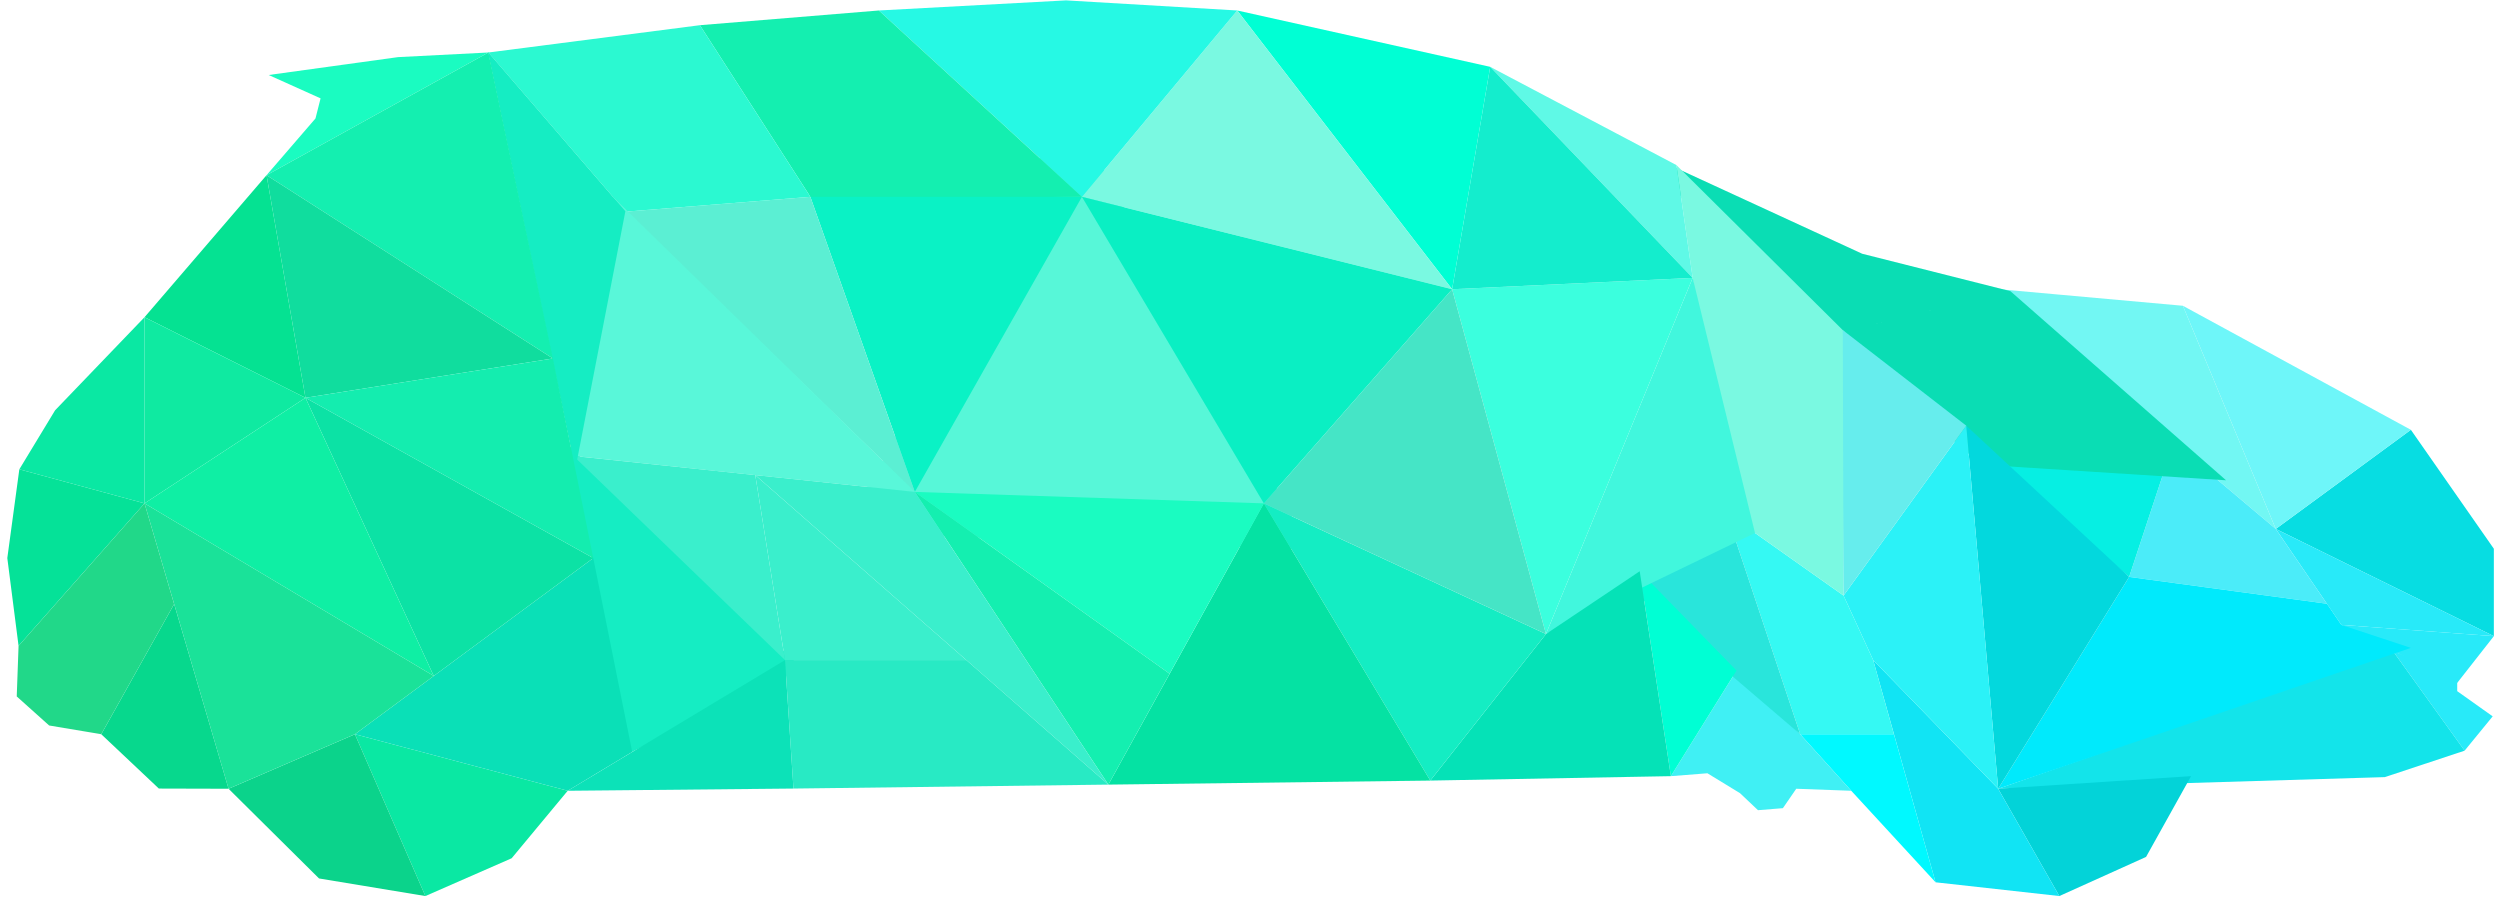 <svg width="260" height="94" viewBox="0 0 260 94" xmlns="http://www.w3.org/2000/svg"><title>logo_footer</title><g fill="none" fill-rule="evenodd"><path d="M111.06 10.78L87.95 55.41l48.27 1.73-25.16-46.36z" fill="#57F7D8"/><path d="M59.26 46.47l6.31 31.8 17.78-8.81-24.09-22.99z" fill="#15EDC3"/><path d="M259.36 66.16v-9.09l-8.63-12.37-14.05 10.31 22.68 11.15z" fill="#07DDE2"/><path d="M227.02 31.8l9.66 23.21 14.05-10.31-23.71-12.9z" fill="#6EF6F9"/><path d="M207.81 30.66l.12-.58 19.09 1.72 9.66 23.21-28.87-24.35z" fill="#72F7F3"/><path d="M259.36 66.16l-3.81 4.86-12.05-6.03 15.86 1.17z" fill="#28EAF9"/><path d="M255.55 70.42v1.46l3.69 2.62-2.92 3.57-7.46-10.37 6.69 2.72zM243.5 64.99l-6.82-9.98 22.68 11.15-15.86-1.17z" fill="#28EAF9"/><path d="M242 62.79L221.43 60l4.61-13.96 10.64 8.97 5.32 7.78z" fill="#4BECF9"/><path d="M256.32 78.07l-8.3 2.75-40.21 1.21 41.05-14.33 7.46 10.37z" fill="#13E4EA"/><path d="M221.43 60l-13.62 22.03 42.92-14.65-7.23-2.39-1.5-2.2L221.43 60z" fill="#00EAFC"/><path d="M227.87 80.72l-4.68 8.4-9.02 4.07-6.36-11.16 20.06-1.31z" fill="#03D3D8"/><path d="M214.17 93.19l-12.87-1.43-6.49-23.11 13 13.38 6.36 11.16z" fill="#11E4F4"/><path d="M201.3 91.76l-8.77-9.52-5.31-5.88h9.75l4.33 15.4z" fill="#00F9FF"/><path d="M226.04 46.04l-22.69-1.34L221.43 60l4.61-13.96z" fill="#06EFE3"/><path d="M209.08 30.28l-15.41-3.89-24.79-11.42 21.39 19.83 18.81-4.52 22.43 19.67-25.45-1.62-15.79-13.53" fill="#0ADDB4"/><path d="M204.49 44.27l3.32 37.76L221.43 60l-16.94-15.73z" fill="#03D8DD"/><path d="M204.49 44.27l-12.76 17.67 3.08 6.71 13 13.38-3.32-37.76z" fill="#2BF2F7"/><path d="M191.73 61.94l-12.18-8.61 7.67 23.03h9.75l-2.16-7.71-3.08-6.71z" fill="#35F9F3"/><path d="M173.77 80.72l3.8-.3 3.39 2.07 1.87 1.77 2.59-.21 1.39-2.02 5.72.21-5.31-5.88-6.62-6.62-6.83 10.98z" fill="#40F0F4"/><path d="M179.55 53.33l7.67 23.03-18.44-15.77 10.77-7.26z" fill="#29E5DB"/><path d="M191.87 34.55l-.14 27.39-12.18-8.61 12.18-19.11-12.18 19.11-5.2-36.16 17.52 17.38z" fill="#7AF9E1"/><path d="M170.53 59.41l3.24 21.31 6.83-10.98-10.07-10.33z" fill="#00FFD4"/><path d="M182.52 55.43l-21.74 10.51 15.26-37.04 6.48 26.53z" fill="#41F7DD"/><path d="M173.77 80.72l-25.02.46 12.03-15.24 9.75-6.53 3.24 21.31z" fill="#05E2B7"/><path d="M174.35 17.17L154.98 6.95l21.06 21.95-1.69-11.73z" fill="#5FF9E6"/><path d="M160.78 65.94l-9.76-35.86 25.02-1.18-15.26 37.04z" fill="#3BFFDE"/><path d="M154.98 6.95l-3.96 23.13 25.02-1.18-21.06-21.95z" fill="#14EDCD"/><path d="M154.98 6.95l-26.31-5.86 22.35 28.99 3.96-23.13z" fill="#00FFD4"/><path d="M160.78 65.94l-12.03 15.24-17.31-28.83 29.34 13.59z" fill="#14EDC3"/><path d="M131.44 52.35l19.58-22.27 9.76 35.86-29.34-13.59z" fill="#45E5C6"/><path d="M128.67 1.09l-16.15 19.38 38.5 9.61-22.35-28.99z" fill="#7AF9E1"/><path d="M131.44 52.35l-18.92-31.88 38.5 9.61-19.58 22.27z" fill="#0AEFC3"/><path d="M148.75 81.18l-33.48.42 16.17-29.25 17.31 28.83z" fill="#05E2A3"/><path d="M128.67 1.09L110.87.04 91.4 1.09l21.12 19.38 16.15-19.38z" fill="#26F9E4"/><path d="M95.14 51.16l26.5 18.91 9.8-17.72-36.3-1.19z" fill="#1AFCC1"/><path d="M115.27 81.6L95.14 51.16l26.5 18.91-6.37 11.53z" fill="#14EFB0"/><path d="M95.14 51.16l-11.15-31.5 28.53.81-17.38 30.69z" fill="#0AF2C5"/><path d="M91.4 1.09L72.79 2.62l11.49 17.85h28.24L91.4 1.09z" fill="#14EFB0"/><path d="M84.28 20.47l-19.21 1.54 30.07 29.15-10.86-30.69z" fill="#5BEFD3"/><path d="M72.79 2.62l-22 2.84 14.28 16.55 19.21-1.54L72.79 2.62z" fill="#2BF9D1"/><path d="M63.74 20.47l31.4 30.69-21.1-2.22-1.96-.21-12.44-1.31 4.1-26.95z" fill="#59F7D9"/><path d="M115.27 81.6L95.14 51.16l-16.59-1.75 36.72 32.19z" fill="#3AEFCC"/><path d="M78.55 49.41l3.09 19.24h18.86L78.55 49.41z" fill="#3AEFCC"/><path d="M115.27 81.6l-32.75.41-.88-13.36h18.86l14.77 12.95z" fill="#28EAC4"/><path d="M59.64 47.42l22 21.23-3.09-19.24-18.91-1.99z" fill="#3AEFCC"/><path d="M81.64 68.65l-22.6 13.59 23.48-.23-.88-13.36z" fill="#0CE2B8"/><path d="M50.74 5.39l9.09 43.42 5.21-26.84-14.3-16.58z" fill="#15EDC3"/><path d="M50.79 5.46l-9.39.48L27.94 7.8l5.4 2.43-.53 2.09-5.09 5.9L50.79 5.46z" fill="#1AFCC1"/><path d="M27.72 18.22l9.17 5.87L57.5 37.28 50.79 5.46 27.72 18.22z" fill="#14EFB0"/><path d="M31.77 41.37l25.73-4.09-29.78-19.06 4.05 23.15z" fill="#10DD9E"/><path d="M27.72 18.22L15.03 32.99l16.74 8.38-4.05-23.15z" fill="#05E292"/><path d="M57.5 37.28l2.06 10.16 2.14 10.6-29.93-16.67 25.73-4.09z" fill="#14EDAF"/><path d="M59.04 82.24l-5.83 7.02-8.97 3.93-7.33-16.83 22.13 5.88z" fill="#0AE8A3"/><path d="M61.7 58.04L36.91 76.36l22.13 5.88 6.71-4.04-4.05-20.16z" fill="#0AE0B7"/><path d="M44.24 93.19l-11.06-1.83-9.41-9.33 13.14-5.67 7.33 16.83z" fill="#0BD38B"/><path d="M31.77 41.37L45.11 70.3 61.7 58.04 31.77 41.37z" fill="#0CE2A5"/><path d="M15.03 32.99v19.36l16.74-10.98-16.74-8.38z" fill="#0FEAA1"/><path d="M45.11 70.3L15.03 52.35l16.74-10.98L45.11 70.3z" fill="#0FEFA4"/><path d="M15.03 52.35l8.74 29.68 13.14-5.67 8.2-6.06-30.08-17.95z" fill="#1AE299"/><path d="M15.03 32.99l-9.3 9.68-3.72 6.14 13.02 3.54V32.99z" fill="#0AE8A3"/><path d="M2.01 48.81L.76 58.04l1.17 9.13 13.1-14.82-13.02-3.54z" fill="#05E298"/><path d="M23.77 82.03l-7.25-.02-5.99-5.65 7.58-13.54 5.66 19.21z" fill="#07D88D"/><path d="M15.03 52.35l3.08 10.47-7.58 13.54-5.42-.91-3.37-3.02.19-5.26 13.1-14.82z" fill="#21D889"/><path d="M191.65 34.33l.08 27.61 12.76-17.67-12.84-9.94z" fill="#66EDED"/></g></svg>